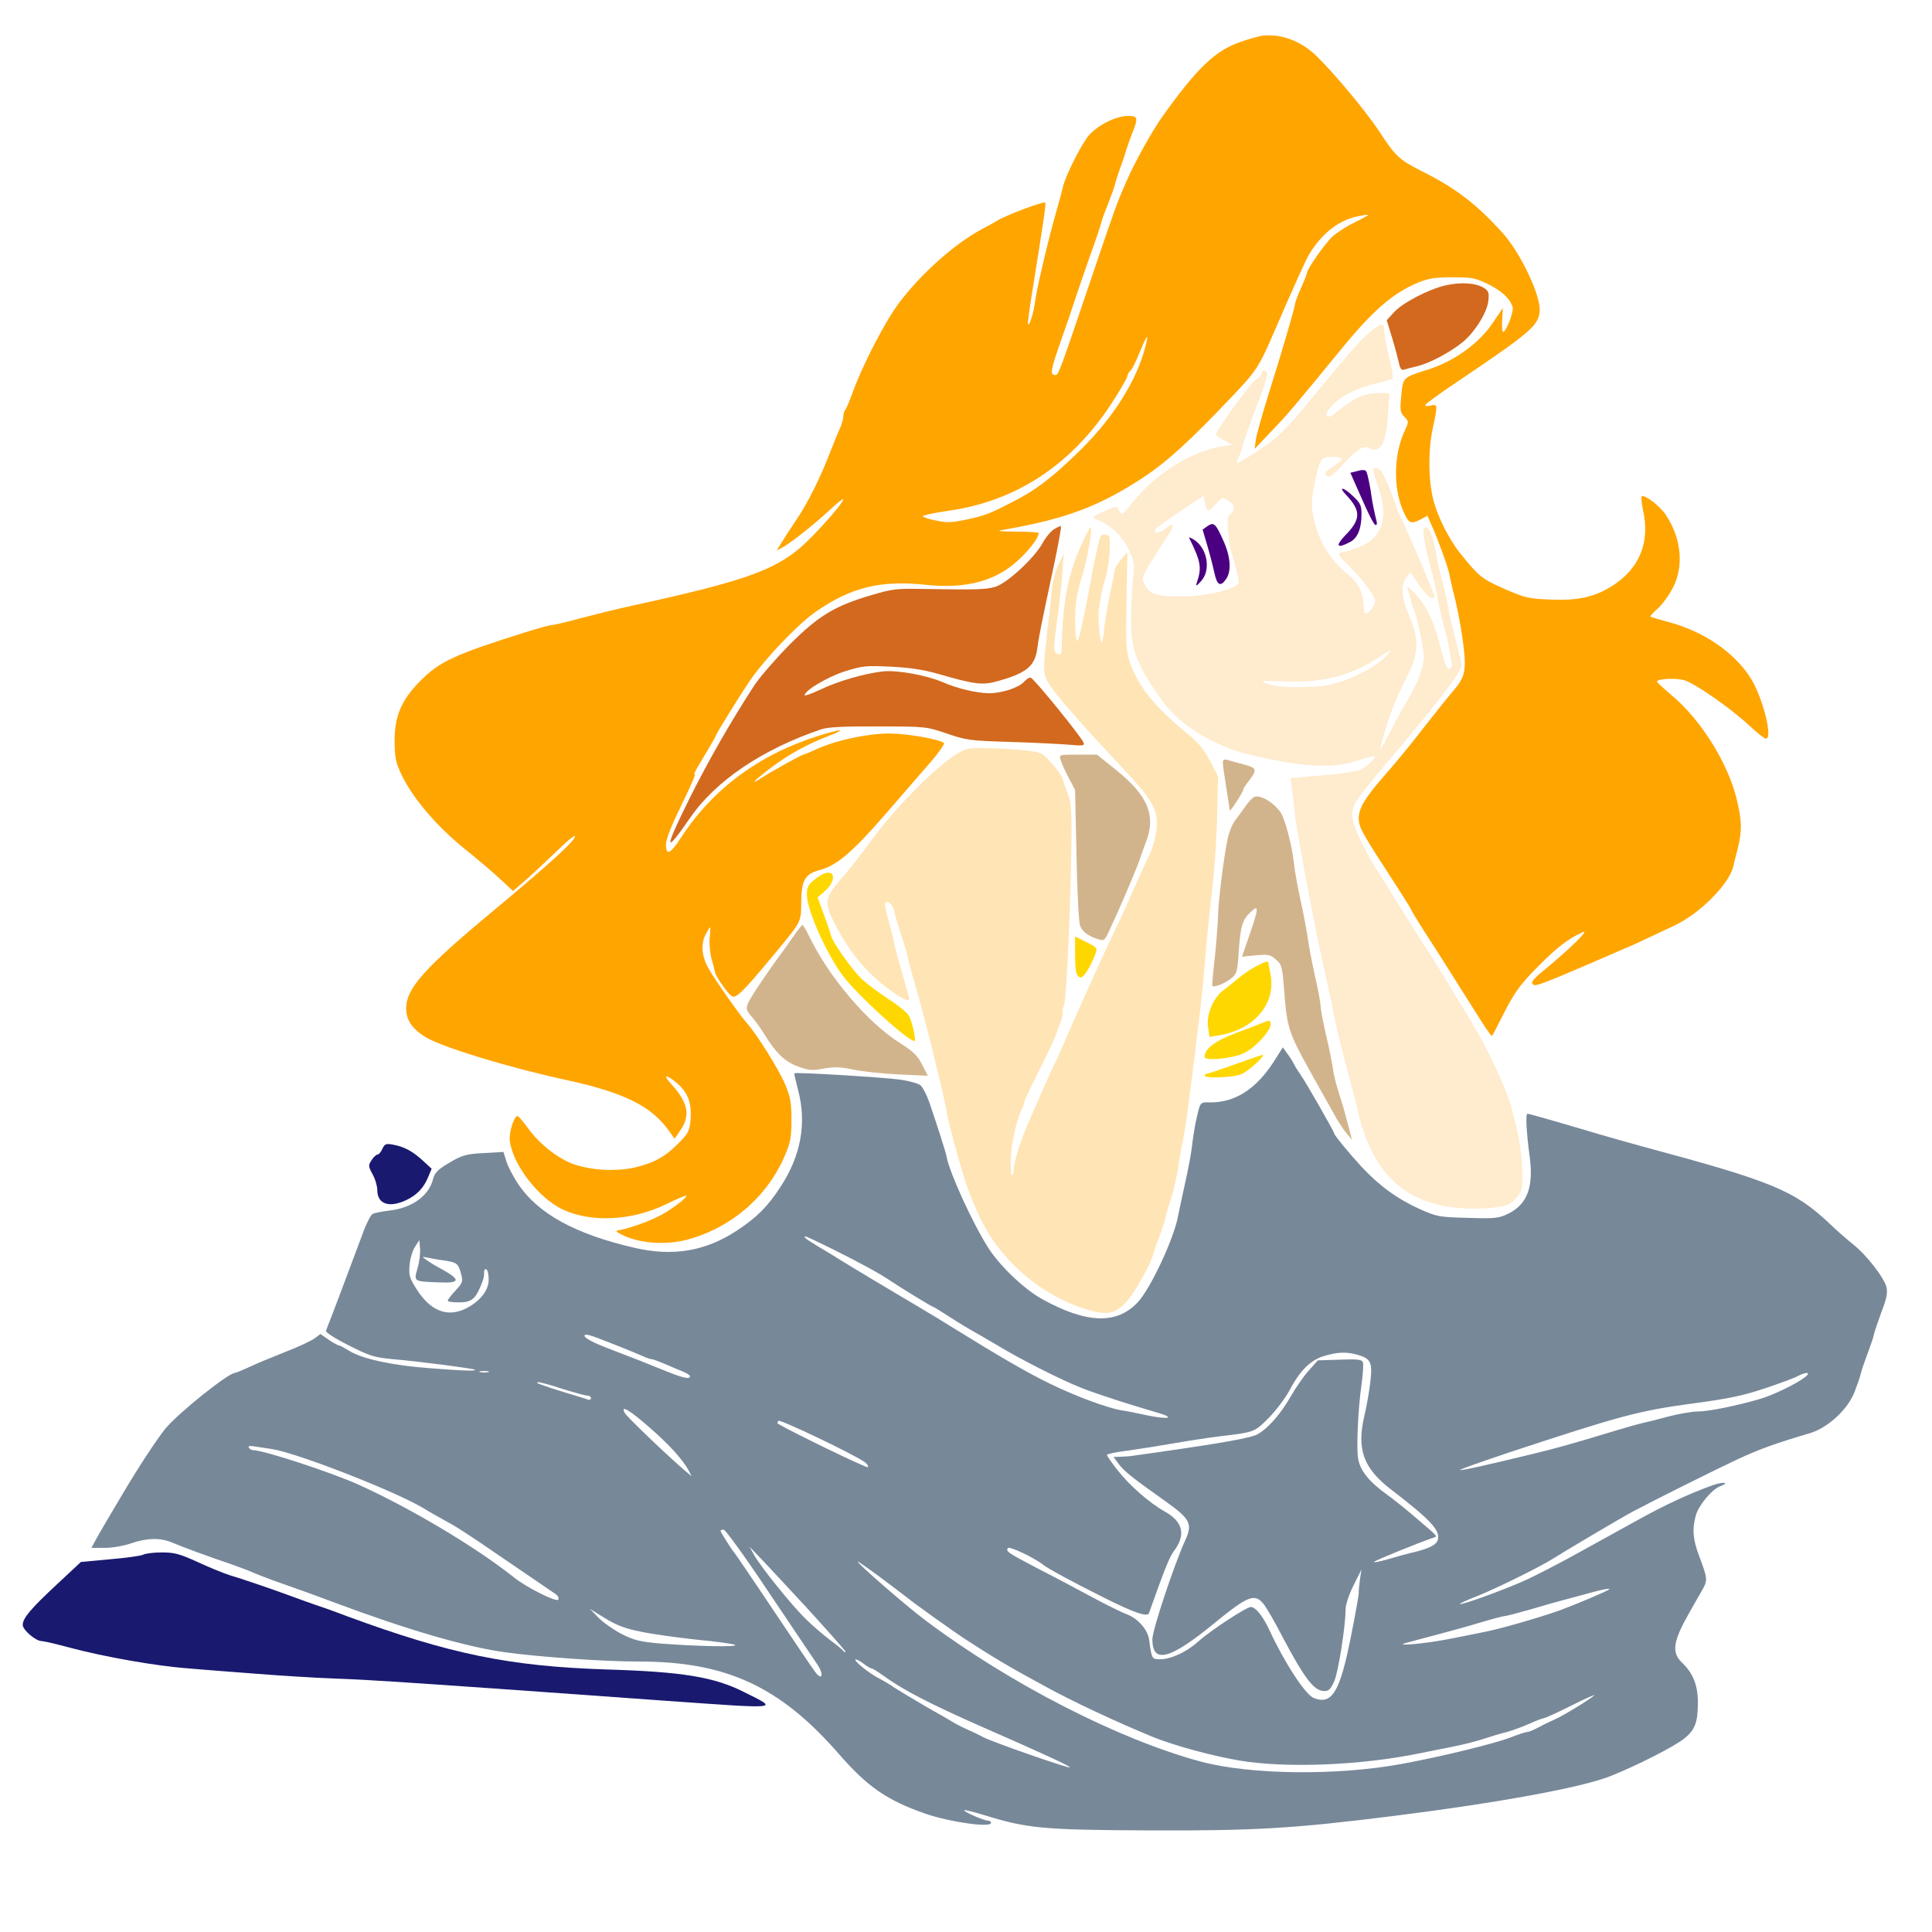 <?xml version="1.0" encoding="UTF-8" standalone="no"?>
<svg
   xmlns:dc="http://purl.org/dc/elements/1.1/"
   xmlns:cc="http://creativecommons.org/ns#"
   xmlns:rdf="http://www.w3.org/1999/02/22-rdf-syntax-ns#"
   xmlns:svg="http://www.w3.org/2000/svg"
   xmlns="http://www.w3.org/2000/svg"
   xmlns:sodipodi="http://sodipodi.sourceforge.net/DTD/sodipodi-0.dtd"
   xmlns:inkscape="http://www.inkscape.org/namespaces/inkscape"
   version="1.0"
   width="850pt"
   height="850pt"
   viewBox="0 0 850 850"
   preserveAspectRatio="xMidYMid meet"
   id="svg50"
   sodipodi:docname="35.svg"
   inkscape:version="0.92.2 5c3e80d, 2017-08-06">
  <defs
     id="defs54" />
  <sodipodi:namedview
     pagecolor="#ffffff"
     bordercolor="#666666"
     borderopacity="1"
     objecttolerance="10"
     gridtolerance="10"
     guidetolerance="10"
     inkscape:pageopacity="0"
     inkscape:pageshadow="2"
     inkscape:window-width="1920"
     inkscape:window-height="978"
     id="namedview52"
     showgrid="false"
     inkscape:zoom="0.58897835"
     inkscape:cx="824.86488"
     inkscape:cy="531.84777"
     inkscape:window-x="0"
     inkscape:window-y="1"
     inkscape:window-maximized="1"
     inkscape:current-layer="svg50" />
  <g
     transform="translate(0,850) scale(0.1,-0.1)"
     fill="#000000"
     stroke="none"
     id="g48">
    <path
       d="M0 4250 l0 -4250 4250 0 4250 0 0 4250 0 4250 -4250 0 -4250 0 0 -4250z m5733 4082 c34 -17 79 -45 100 -63 50 -41 160 -175 222 -269 57 -86 145 -176 219 -224 82 -53 156 -96 164 -96 30 0 241 -215 272 -277 8 -15 22 -40 31 -54 58 -85 73 -201 38 -279 -29 -64 -50 -83 -179 -167 -133 -87 -170 -119 -215 -188 -71 -111 -84 -245 -35 -385 12 -36 23 -72 25 -80 6 -28 65 -164 89 -205 26 -44 66 -85 66 -67 0 7 24 -3 53 -21 152 -96 365 -95 516 3 47 31 64 49 87 96 35 71 36 128 4 215 -13 35 -27 68 -32 74 -28 32 18 27 94 -11 61 -31 108 -80 144 -151 25 -51 29 -69 29 -144 0 -78 -3 -91 -36 -158 -33 -66 -34 -73 -18 -81 10 -6 23 -10 29 -10 6 0 46 -17 88 -37 122 -58 225 -174 287 -323 14 -33 19 -73 20 -147 1 -57 -1 -103 -4 -103 -4 0 -31 25 -61 56 -110 112 -282 234 -331 234 -15 0 8 -35 85 -128 81 -99 123 -163 160 -247 30 -68 31 -75 31 -220 0 -145 -1 -152 -30 -220 -24 -57 -47 -87 -120 -160 -92 -92 -129 -115 -305 -190 -36 -15 -74 -32 -85 -36 -11 -5 -51 -20 -90 -35 -38 -14 -87 -34 -110 -44 -22 -10 -76 -33 -120 -51 -101 -41 -184 -120 -205 -193 -17 -60 -7 -127 26 -185 51 -89 104 -130 194 -151 30 -7 98 -26 151 -41 53 -16 102 -29 110 -29 7 0 49 -11 93 -24 45 -13 133 -38 196 -55 271 -73 388 -116 505 -185 83 -49 271 -219 373 -336 l72 -84 0 -61 c-1 -106 -67 -329 -114 -385 -7 -8 -23 -35 -35 -60 -56 -114 -103 -155 -206 -181 -47 -12 -235 -128 -295 -184 -14 -12 -53 -37 -88 -55 -56 -30 -65 -39 -93 -96 -24 -49 -30 -72 -26 -98 9 -54 48 -156 58 -150 27 16 -22 -177 -49 -195 -19 -13 -82 -114 -82 -133 0 -28 17 -57 66 -110 44 -47 44 -47 44 -123 0 -98 -16 -130 -118 -227 l-79 -75 -134 -43 c-368 -117 -621 -181 -779 -200 -41 -5 -131 -18 -200 -30 -69 -11 -188 -25 -265 -30 -77 -5 -207 -15 -290 -21 -87 -8 -332 -13 -585 -13 -364 -1 -456 2 -565 17 -322 44 -438 70 -540 123 -89 45 -134 82 -265 214 -177 178 -259 207 -668 235 -130 9 -417 29 -637 45 -220 16 -562 41 -760 55 -198 14 -490 37 -650 51 -159 14 -333 30 -385 34 -52 5 -129 18 -170 30 -41 12 -93 25 -115 30 -90 20 -190 62 -212 88 -22 26 -31 72 -15 72 5 0 9 6 9 13 0 26 50 81 143 155 52 42 104 88 115 101 22 27 30 39 129 209 237 402 367 549 561 634 90 39 224 88 242 88 9 0 38 14 65 30 26 17 53 30 58 30 16 0 32 38 19 45 -20 13 -49 96 -49 140 0 47 20 105 44 124 13 11 16 9 22 -13 3 -14 4 -42 2 -61 -2 -19 -2 -35 2 -34 3 0 30 52 60 116 30 64 69 139 86 167 l32 50 -5 123 c-5 134 4 183 40 208 46 32 105 10 199 -75 32 -28 58 -46 58 -38 0 10 2 10 9 -1 7 -11 14 -10 40 8 33 24 142 51 209 51 l42 0 0 44 c0 50 27 95 80 135 19 14 29 18 22 9 -12 -15 -11 -20 6 -38 11 -12 27 -39 37 -61 21 -46 103 -105 193 -139 48 -19 71 -21 147 -17 85 5 179 31 213 59 26 22 13 56 -44 106 -67 60 -108 75 -394 147 -36 9 -113 29 -172 46 -59 16 -127 29 -151 29 -30 0 -53 7 -71 21 -15 12 -62 40 -104 62 -113 59 -179 103 -197 131 -26 39 -30 97 -10 137 43 83 162 217 254 286 42 31 103 77 136 102 33 24 61 46 63 47 5 3 -97 97 -173 159 -204 167 -289 264 -325 369 -53 159 2 345 140 469 101 91 345 187 625 245 28 6 113 24 190 41 77 16 158 33 180 36 103 16 329 88 446 142 66 30 80 41 107 86 41 67 132 252 137 276 2 10 12 36 23 57 11 22 38 86 62 144 23 58 48 116 55 130 8 14 34 70 58 125 41 92 75 159 138 273 50 91 174 237 264 309 81 64 118 89 210 136 49 26 152 67 165 67 25 0 92 45 110 75 10 16 33 59 52 95 59 116 210 243 268 225 12 -4 40 -3 63 0 35 7 54 20 132 102 217 229 414 301 588 215z"
       id="path4"
       style="fill:none" />
    <path
       d="M5555 8343 c-16 -2 -63 -15 -102 -29 -108 -38 -188 -116 -337 -324 -48 -67 -125 -206 -161 -290 -44 -100 -47 -110 -159 -440 -132 -390 -139 -410 -152 -410 -26 0 -22 20 22 146 25 71 56 161 68 199 13 39 42 124 65 189 24 65 44 127 46 136 2 10 15 47 30 83 14 36 28 74 30 84 2 10 13 45 25 78 12 33 23 67 25 75 2 8 13 39 24 68 30 74 28 82 -16 82 -53 0 -132 -40 -172 -85 -33 -38 -107 -185 -115 -230 -3 -13 -16 -61 -29 -107 -31 -106 -84 -329 -92 -388 -6 -52 -25 -114 -32 -107 -2 3 5 60 16 128 51 317 63 398 60 407 -4 9 -180 -57 -219 -83 -8 -5 -35 -20 -60 -33 -120 -64 -271 -199 -367 -328 -61 -82 -161 -276 -203 -394 -13 -36 -27 -69 -32 -74 -4 -6 -8 -19 -8 -29 0 -10 -6 -33 -14 -50 -8 -18 -27 -63 -42 -102 -43 -113 -100 -228 -149 -300 -25 -37 -55 -83 -67 -103 l-21 -34 23 12 c38 20 141 102 207 163 35 33 63 55 63 50 0 -17 -123 -155 -186 -210 -121 -104 -258 -152 -744 -258 -69 -15 -172 -41 -230 -56 -58 -16 -113 -29 -122 -29 -8 0 -60 -14 -114 -31 -313 -98 -382 -130 -466 -216 -82 -83 -112 -154 -112 -263 1 -71 5 -95 28 -143 47 -103 155 -231 282 -333 52 -42 121 -100 153 -130 l58 -54 49 42 c27 23 88 80 137 127 48 47 87 80 87 72 0 -20 -106 -117 -375 -341 -287 -239 -366 -328 -368 -413 -1 -53 24 -91 82 -128 69 -44 363 -134 611 -188 261 -56 382 -115 460 -222 l28 -39 26 38 c45 66 33 122 -42 204 -38 41 -21 43 26 3 49 -42 66 -88 60 -162 -4 -48 -10 -59 -49 -99 -59 -61 -110 -90 -194 -110 -80 -18 -179 -15 -262 11 -68 20 -158 89 -208 159 -22 30 -44 56 -48 56 -16 0 -39 -75 -34 -110 14 -105 124 -248 230 -300 125 -60 306 -52 458 22 49 24 89 41 89 37 0 -12 -75 -67 -126 -92 -48 -24 -128 -52 -169 -59 -19 -4 -18 -5 5 -17 72 -40 193 -51 290 -26 191 50 351 184 430 364 28 65 32 83 32 165 0 77 -5 101 -28 156 -28 66 -127 224 -169 270 -31 35 -135 182 -167 238 -31 54 -36 108 -13 152 9 17 17 30 19 30 2 0 1 -21 -2 -48 -2 -26 2 -67 9 -92 7 -25 14 -51 15 -58 3 -17 51 -87 71 -103 18 -16 46 11 167 156 145 174 140 164 141 253 0 97 17 127 78 143 77 20 145 77 290 244 76 88 167 193 203 234 35 41 61 78 57 82 -20 17 -165 42 -243 42 -96 -1 -232 -30 -315 -68 -30 -14 -57 -25 -60 -25 -8 0 -146 -77 -187 -104 -54 -35 -27 -7 45 47 77 58 157 102 250 138 90 34 59 34 -47 0 -260 -83 -463 -235 -601 -448 -46 -71 -65 -79 -65 -28 0 23 24 83 69 175 38 77 64 137 58 133 -6 -4 -1 9 10 28 35 58 83 140 83 143 0 7 100 168 149 241 68 99 216 254 295 307 153 105 282 136 479 115 183 -19 314 18 415 116 47 45 82 93 82 112 0 3 -44 6 -97 6 -89 1 -94 2 -48 10 269 47 418 104 615 235 98 66 198 157 381 350 106 111 119 131 187 289 75 174 137 312 151 335 57 94 134 154 219 169 23 5 42 7 42 5 0 -1 -28 -17 -63 -34 -34 -16 -77 -45 -96 -62 -33 -31 -111 -143 -111 -159 0 -5 -11 -32 -24 -62 -14 -29 -27 -64 -29 -78 -7 -35 -52 -190 -113 -384 -29 -93 -56 -188 -59 -210 l-5 -40 73 77 c68 70 106 115 303 356 143 175 232 253 344 299 44 18 74 23 150 23 86 0 101 -3 157 -30 60 -30 96 -63 108 -101 6 -19 -28 -109 -42 -109 -4 0 -6 24 -4 52 l3 53 -42 -62 c-61 -93 -171 -172 -287 -209 -112 -35 -110 -34 -118 -114 -6 -64 -5 -74 13 -93 21 -22 21 -22 1 -65 -46 -100 -50 -243 -8 -344 26 -62 34 -66 80 -43 l29 16 19 -43 c27 -59 73 -187 77 -212 2 -12 14 -66 28 -121 13 -55 29 -144 35 -198 13 -112 6 -138 -50 -202 -18 -21 -74 -91 -124 -155 -49 -64 -127 -159 -172 -210 -87 -99 -116 -147 -115 -191 1 -41 10 -57 175 -311 31 -48 57 -90 57 -93 0 -2 25 -44 56 -92 31 -48 67 -104 79 -123 34 -54 144 -229 182 -288 19 -30 36 -52 37 -50 2 1 27 50 56 107 45 87 68 119 144 196 87 88 135 125 200 154 32 13 -60 -76 -169 -166 -54 -44 -63 -57 -47 -66 9 -6 45 7 227 85 83 36 164 71 180 78 17 6 53 23 80 36 28 13 86 40 130 61 113 53 241 181 261 261 2 10 10 44 19 77 20 81 19 126 -6 226 -40 157 -157 343 -283 449 -36 30 -66 58 -66 61 0 13 83 17 121 6 48 -15 202 -122 285 -199 34 -32 67 -58 73 -58 33 0 -14 184 -69 270 -71 110 -205 202 -355 242 -44 12 -82 23 -84 25 -2 2 12 18 32 35 20 18 50 59 67 92 50 96 37 220 -32 322 -25 38 -95 91 -105 80 -3 -3 -1 -29 5 -57 33 -143 -13 -259 -135 -337 -78 -49 -150 -65 -272 -60 -98 4 -113 8 -204 48 -98 43 -111 54 -193 156 -51 64 -101 165 -119 239 -21 87 -22 216 -1 313 22 100 21 105 -9 98 -14 -4 -25 -3 -25 1 0 5 62 50 138 101 328 221 362 250 366 315 4 68 -84 254 -163 342 -116 128 -207 198 -360 274 -95 48 -113 65 -185 176 -59 89 -207 266 -282 336 -65 60 -150 91 -229 82z m-524 -1397 c-46 -149 -150 -305 -300 -448 -110 -105 -177 -156 -272 -204 -108 -56 -124 -62 -208 -80 -64 -14 -86 -14 -134 -4 -31 6 -57 15 -57 19 0 4 51 15 114 24 296 42 538 201 715 470 39 60 71 115 71 122 0 7 6 18 13 24 8 6 26 43 41 81 16 39 30 69 33 67 2 -3 -5 -35 -16 -71z"
       id="path6"
       style="fill:#ffa500" />
    <path
       d="M6362 7245 c-76 -17 -194 -78 -232 -122 l-29 -32 24 -78 c13 -43 26 -93 30 -111 5 -24 11 -32 23 -28 10 3 37 10 62 16 53 14 138 59 193 103 53 42 109 130 115 183 4 36 1 44 -19 57 -36 22 -97 27 -167 12z"
       id="path8"
       style="fill:#d2691e" />
    <path
       d="M6021 7033 c-47 -41 -97 -99 -304 -351 -33 -39 -78 -86 -100 -105 -53 -44 -169 -118 -174 -113 -3 2 1 14 7 26 6 12 13 31 15 42 4 20 20 65 86 241 17 43 27 82 24 87 -9 15 -25 12 -25 -5 0 -9 -10 -19 -23 -24 -20 -8 -177 -224 -177 -244 0 -3 17 -15 37 -25 l36 -19 -46 -7 c-136 -21 -294 -120 -397 -250 -41 -51 -46 -54 -54 -36 -5 11 -12 20 -16 20 -12 0 -100 -40 -100 -46 0 -2 10 -8 23 -13 54 -21 105 -71 132 -127 26 -55 27 -63 19 -139 -4 -44 -8 -123 -8 -175 -1 -129 26 -198 141 -358 74 -102 225 -195 379 -232 236 -56 367 -63 479 -26 39 13 72 22 74 20 7 -6 -32 -45 -61 -60 -14 -7 -90 -19 -168 -25 l-142 -12 7 -56 c4 -31 9 -74 11 -96 8 -83 101 -572 141 -740 14 -60 27 -122 29 -137 4 -32 43 -190 80 -326 14 -52 28 -106 30 -120 3 -15 12 -46 19 -69 70 -207 189 -314 384 -343 86 -13 207 -9 255 10 14 5 35 24 47 42 18 29 20 44 15 128 -2 52 -12 120 -20 152 -8 31 -17 67 -20 80 -17 86 -108 283 -204 438 -35 58 -73 119 -83 137 -10 17 -39 64 -65 105 -56 86 -70 108 -157 248 -36 58 -75 121 -88 140 -61 97 -109 202 -109 241 0 50 8 62 160 243 230 272 320 391 320 420 0 8 -12 58 -26 113 -15 54 -28 109 -29 123 -1 14 -14 70 -28 125 -14 55 -28 118 -31 140 -11 67 -27 105 -43 105 -19 0 -12 -54 24 -188 14 -53 27 -108 28 -122 1 -14 12 -63 24 -110 13 -46 24 -96 26 -110 2 -14 7 -39 10 -56 5 -23 3 -33 -8 -37 -11 -4 -20 19 -41 101 -28 112 -68 192 -120 240 -24 22 -28 24 -22 7 4 -11 10 -31 12 -44 3 -13 9 -31 13 -40 12 -21 42 -161 45 -203 2 -46 -24 -122 -71 -198 -22 -36 -57 -100 -78 -142 -22 -42 -40 -76 -41 -75 -5 4 28 116 52 179 14 37 43 102 65 143 51 99 53 164 9 265 -34 78 -39 137 -12 170 l18 22 37 -56 c33 -49 67 -73 67 -47 0 10 -119 288 -145 339 -9 18 -18 38 -19 45 -1 7 -17 49 -36 95 -25 60 -38 82 -52 82 -23 0 -23 1 8 -89 45 -131 14 -221 -91 -260 -31 -12 -62 -21 -70 -21 -23 0 -18 -13 16 -46 62 -58 129 -145 129 -168 0 -21 -27 -56 -43 -56 -4 0 -7 15 -8 33 -1 63 -22 103 -78 148 -67 55 -116 134 -138 223 -14 60 -15 78 -4 145 7 42 19 91 26 109 13 28 18 32 54 32 54 0 57 -11 10 -40 -41 -26 -46 -34 -27 -46 7 -5 30 13 60 46 63 70 96 92 120 79 51 -27 76 18 85 154 l6 87 -55 0 c-56 0 -108 -25 -182 -87 -41 -34 -56 -9 -18 30 42 45 108 79 189 98 42 10 78 20 80 23 3 3 -4 46 -16 96 -12 50 -21 102 -21 115 0 39 -14 36 -69 -12z m-708 -779 c3 -3 19 9 35 27 29 33 30 33 56 16 30 -20 33 -39 10 -58 -13 -10 -15 -26 -11 -74 3 -33 8 -69 11 -80 21 -72 36 -132 36 -145 0 -30 -139 -65 -255 -64 -110 0 -137 9 -159 53 -14 27 -13 31 30 102 25 41 56 89 69 108 36 49 33 69 -6 37 -28 -24 -55 -27 -47 -6 2 5 50 40 108 79 l105 70 6 -30 c4 -17 9 -32 12 -35z m787 -639 c-40 -42 -116 -86 -198 -113 -63 -20 -97 -25 -182 -25 -69 -1 -118 4 -144 14 -37 15 -33 15 82 11 171 -6 293 27 427 118 40 26 43 25 15 -5z"
       id="path10"
       style="fill:#ffebcd" />
    <path
       d="M5312 6185 l-21 -15 20 -68 c11 -37 25 -91 31 -119 12 -58 27 -67 52 -31 25 35 20 101 -13 172 -33 74 -41 80 -69 61z"
       id="path12"
       style="fill:#4b0082" />
    <path
       d="M5232 6133 c52 -105 56 -131 33 -198 -5 -16 -1 -14 19 8 44 47 29 143 -29 181 -15 10 -25 14 -23 9z"
       id="path14"
       style="fill:#4b0082" />
    <path
       d="M5973 6428 l-32 -8 30 -68 c56 -128 74 -162 82 -162 5 0 6 8 3 18 -6 23 -19 84 -21 102 -5 41 -18 106 -24 116 -4 7 -17 8 -38 2z"
       id="path16"
       style="fill:#4b0082" />
    <path
       d="M5922 6323 c67 -71 66 -108 -5 -180 -44 -46 -34 -58 22 -28 34 17 51 59 51 123 0 38 -5 49 -36 78 -42 41 -69 46 -32 7z"
       id="path18"
       style="fill:#4b0082" />
    <path
       d="M4638 6172 c-15 -9 -38 -37 -52 -63 -37 -66 -155 -175 -208 -191 -42 -12 -81 -13 -323 -9 -107 2 -131 0 -220 -27 -161 -47 -233 -90 -360 -217 -60 -61 -131 -142 -156 -180 -102 -156 -203 -333 -284 -495 -114 -230 -114 -255 0 -90 112 164 319 304 580 392 29 9 99 13 250 12 208 0 211 -1 300 -31 84 -29 102 -32 275 -37 102 -3 218 -9 259 -12 66 -6 74 -5 68 9 -10 26 -221 286 -233 286 -6 1 -19 -8 -28 -18 -24 -27 -99 -51 -155 -51 -56 1 -140 21 -204 49 -73 31 -201 54 -264 47 -83 -10 -197 -43 -274 -80 -38 -18 -69 -29 -69 -25 0 21 99 80 176 105 79 25 94 26 202 21 82 -4 144 -13 207 -31 166 -48 197 -52 267 -32 125 35 162 66 172 145 5 43 15 93 77 384 17 82 29 150 27 152 -2 2 -15 -4 -30 -13z"
       id="path20"
       style="fill:#d2691e" />
    <path
       d="M4762 6113 c-64 -141 -86 -252 -91 -465 -1 -29 -7 -33 -27 -20 -9 5 -7 41 6 137 10 72 21 168 24 215 l6 85 -25 -53 c-16 -36 -26 -78 -30 -130 -3 -42 -8 -86 -10 -97 -2 -11 -9 -71 -15 -133 -10 -105 -9 -115 10 -152 21 -41 128 -165 333 -383 146 -156 164 -197 136 -315 -7 -26 -15 -51 -19 -57 -4 -5 -31 -64 -60 -130 -29 -66 -62 -140 -74 -165 -54 -109 -195 -421 -243 -535 -14 -33 -31 -71 -38 -85 -14 -26 -70 -152 -123 -275 -35 -82 -62 -169 -62 -202 0 -13 -4 -23 -8 -23 -4 0 -6 33 -5 72 3 74 25 171 50 221 7 15 11 27 9 27 -3 0 23 55 57 123 34 68 67 136 74 153 24 58 43 117 39 121 -2 3 0 19 6 36 11 34 31 500 32 737 1 122 -2 153 -19 195 -10 28 -19 53 -20 57 -1 18 -68 99 -93 112 -20 10 -76 17 -173 22 -133 6 -147 5 -184 -14 -89 -45 -288 -245 -400 -401 -33 -46 -86 -114 -118 -150 -78 -90 -82 -109 -40 -194 65 -131 145 -228 249 -303 57 -41 84 -53 84 -38 0 3 -14 54 -31 113 -17 58 -32 115 -34 126 -1 11 -12 55 -24 98 -13 44 -20 81 -17 84 12 13 35 -8 41 -39 4 -18 18 -67 32 -108 14 -41 26 -85 28 -96 2 -12 14 -59 28 -105 35 -114 138 -529 143 -576 3 -28 47 -191 80 -298 14 -44 46 -123 72 -175 90 -182 267 -331 462 -391 91 -27 124 -21 176 34 34 35 112 175 118 211 1 6 12 38 25 71 13 33 25 71 28 85 2 14 11 44 19 68 18 54 35 128 39 167 2 17 10 64 19 105 8 41 20 118 26 170 7 52 23 181 36 285 13 105 29 249 34 320 5 72 19 209 30 305 12 96 23 253 25 349 l4 175 -36 69 c-28 53 -52 82 -107 126 -139 114 -209 203 -245 307 -17 53 -19 80 -15 272 l4 213 -26 -30 c-14 -16 -27 -38 -29 -48 -2 -10 -12 -63 -24 -118 -11 -55 -22 -121 -24 -148 -2 -26 -6 -50 -9 -53 -9 -8 -19 113 -13 148 3 18 7 44 9 58 2 14 11 50 20 80 9 30 17 84 18 120 3 60 1 65 -19 68 -19 3 -23 -5 -36 -65 -9 -37 -21 -97 -27 -133 -33 -178 -53 -270 -61 -270 -5 0 -9 41 -9 91 0 73 6 112 29 188 27 87 50 221 38 221 -2 0 -18 -30 -35 -67z"
       id="path22"
       style="fill:#ffe4b5" />
    <path
       d="M4666 5158 c3 -13 19 -48 35 -78 l29 -56 6 -284 c3 -161 10 -297 16 -313 10 -27 38 -47 85 -61 20 -6 25 -1 44 41 12 26 30 66 40 88 37 83 90 211 94 225 2 8 13 39 24 68 49 122 14 209 -128 324 l-85 68 -83 0 c-83 0 -84 0 -77 -22z"
       id="path24"
       style="fill:#d2b48c" />
    <path
       d="M5380 5144 c0 -11 7 -59 15 -109 8 -49 15 -94 15 -100 0 -11 60 80 60 92 0 3 11 21 25 38 37 49 35 56 -20 71 -27 7 -60 16 -72 20 -18 5 -23 2 -23 -12z"
       id="path26"
       style="fill:#d2b48c" />
    <path
       d="M5485 4960 c-16 -23 -40 -54 -52 -71 -12 -16 -26 -52 -32 -79 -16 -77 -42 -279 -42 -340 -1 -30 -7 -111 -14 -180 -8 -68 -13 -126 -11 -128 8 -7 54 11 81 32 27 22 29 29 35 122 8 111 16 138 54 173 35 33 34 16 -7 -103 l-33 -95 61 6 c54 5 64 3 88 -18 26 -23 29 -31 37 -140 12 -157 20 -183 108 -342 42 -75 91 -162 108 -193 16 -31 42 -70 56 -87 l26 -32 -18 70 c-10 39 -27 99 -39 135 -12 36 -24 85 -27 109 -3 24 -16 90 -30 147 -13 57 -24 115 -24 128 0 13 -11 73 -25 133 -13 60 -27 132 -30 158 -4 27 -17 101 -31 164 -14 64 -28 140 -31 171 -8 79 -40 201 -61 229 -24 32 -61 59 -92 66 -21 4 -30 -2 -55 -35z"
       id="path28"
       style="fill:#d2b48c" />
    <path
       d="M3594 4638 c-39 -30 -44 -38 -44 -74 0 -65 82 -253 156 -354 58 -80 287 -290 317 -290 10 0 -11 91 -26 114 -9 13 -49 46 -89 71 -40 26 -93 66 -117 88 -45 44 -129 162 -136 194 -2 10 -16 51 -31 91 l-27 74 25 21 c73 61 46 122 -28 65z"
       id="path30"
       style="fill:#ffd700" />
    <path
       d="M3492 4382 c-18 -26 -43 -61 -55 -77 -70 -95 -139 -199 -147 -221 -9 -22 -6 -31 18 -58 15 -18 39 -50 52 -72 52 -85 90 -123 148 -145 51 -19 64 -20 117 -10 48 8 74 7 130 -5 39 -8 128 -18 198 -21 l129 -6 -25 49 c-20 40 -39 58 -99 96 -143 91 -312 290 -399 471 -13 26 -25 47 -28 47 -4 0 -21 -22 -39 -48z"
       id="path32"
       style="fill:#d2b48c" />
    <path
       d="M4730 4306 c0 -83 6 -106 26 -106 13 0 43 49 64 105 9 23 6 27 -40 50 l-50 25 0 -74z"
       id="path34"
       style="fill:#ffd700" />
    <path
       d="M5525 4248 c-22 -11 -57 -35 -77 -52 -20 -17 -50 -41 -66 -53 -45 -34 -75 -107 -67 -161 l6 -44 42 7 c155 25 251 139 227 267 -6 28 -10 52 -10 54 0 8 -16 3 -55 -18z"
       id="path36"
       style="fill:#ffd700" />
    <path
       d="M5555 4000 c-11 -5 -64 -25 -118 -45 -94 -36 -137 -69 -137 -105 0 -20 127 -7 176 18 48 24 114 97 114 124 0 20 -5 21 -35 8z"
       id="path38"
       style="fill:#ffd700" />
    <path
       d="M5602 3826 c-76 -117 -168 -176 -274 -176 -52 0 -46 8 -69 -95 -5 -27 -12 -72 -15 -100 -3 -27 -16 -99 -30 -160 -13 -60 -27 -123 -30 -140 -16 -98 -121 -323 -178 -384 -92 -99 -226 -95 -422 14 -79 44 -185 145 -236 225 -69 108 -170 330 -183 399 -4 23 -39 131 -77 243 -11 31 -28 64 -37 72 -9 9 -50 20 -89 26 -74 10 -462 34 -467 28 -2 -2 6 -34 16 -73 39 -146 13 -290 -78 -428 -56 -86 -104 -134 -191 -191 -138 -91 -281 -115 -450 -76 -260 60 -423 149 -512 280 -21 32 -45 77 -52 100 l-13 42 -85 -5 c-69 -3 -94 -9 -135 -32 -67 -38 -82 -52 -90 -83 -18 -73 -93 -127 -192 -138 -32 -4 -65 -10 -74 -15 -8 -4 -30 -47 -47 -96 -54 -145 -126 -337 -158 -418 -3 -6 42 -35 100 -64 95 -48 112 -53 197 -61 116 -10 352 -41 358 -46 7 -7 -56 -5 -204 7 -160 12 -292 41 -347 75 -21 13 -41 24 -45 24 -5 0 -25 11 -46 25 l-37 26 -27 -20 c-16 -11 -75 -39 -133 -61 -58 -23 -128 -52 -157 -66 -28 -13 -55 -24 -59 -24 -29 0 -250 -177 -306 -245 -39 -48 -120 -172 -187 -285 -34 -58 -66 -112 -71 -120 -5 -8 -23 -39 -39 -67 l-29 -53 59 0 c34 0 84 9 116 20 69 24 128 25 179 4 44 -19 168 -65 259 -95 33 -12 74 -27 90 -34 17 -8 64 -26 105 -41 142 -50 175 -62 260 -94 321 -120 578 -195 750 -219 150 -21 449 -42 591 -41 383 0 620 -109 879 -406 127 -146 213 -205 383 -264 108 -37 287 -62 287 -40 0 6 -6 10 -14 10 -17 0 -109 40 -104 46 3 2 43 -8 89 -22 188 -58 256 -65 719 -67 469 -2 639 8 1085 64 467 59 831 126 953 176 120 48 280 130 323 165 46 37 59 71 59 157 0 77 -22 131 -69 175 -49 47 -41 95 37 231 9 17 30 52 45 79 32 54 31 57 -7 159 -28 73 -32 120 -15 180 12 44 71 115 107 128 46 18 13 21 -35 4 -101 -37 -204 -84 -323 -150 -110 -61 -122 -67 -290 -160 -58 -32 -147 -78 -197 -102 -92 -43 -293 -116 -300 -110 -2 2 34 19 79 36 80 32 277 129 328 162 47 30 315 189 358 211 100 53 355 180 453 226 98 46 174 73 320 116 80 23 170 106 199 184 12 31 24 66 26 76 2 11 15 49 29 87 14 37 28 77 30 90 3 13 18 57 33 98 22 56 27 83 22 107 -10 42 -88 143 -148 190 -26 21 -72 61 -102 90 -156 147 -251 186 -820 339 -52 14 -140 39 -195 55 -212 63 -308 90 -315 90 -9 0 -4 -86 10 -189 18 -134 -11 -210 -95 -251 -41 -20 -58 -22 -178 -18 -127 3 -135 5 -214 40 -95 43 -176 102 -253 185 -58 63 -120 139 -120 146 0 8 -128 231 -147 257 -10 14 -24 36 -31 50 -7 14 -21 35 -31 48 l-17 24 -42 -66z m-1944 -819 c111 -55 209 -108 252 -137 47 -32 191 -120 196 -120 3 0 35 -20 72 -44 37 -24 85 -53 107 -65 22 -12 69 -40 105 -61 93 -57 282 -153 370 -187 71 -28 202 -70 335 -109 79 -23 45 -30 -48 -11 -40 9 -90 19 -112 22 -65 11 -202 62 -315 117 -99 48 -218 117 -425 245 -49 31 -114 70 -143 87 -112 66 -319 190 -352 211 -19 12 -63 39 -97 59 -57 34 -72 46 -58 46 3 0 54 -24 113 -53z m-1821 -87 c-17 -59 -19 -58 98 -62 88 -4 92 11 16 54 -30 16 -64 36 -75 45 -21 15 -21 15 4 10 14 -3 46 -9 71 -12 59 -9 65 -13 77 -58 10 -35 8 -40 -24 -75 -19 -20 -34 -40 -34 -44 0 -5 22 -8 48 -8 54 0 72 13 96 70 15 37 16 41 16 66 0 8 5 12 10 9 6 -3 10 -24 10 -45 0 -50 -43 -101 -109 -131 -78 -34 -149 -4 -208 89 -31 48 -35 61 -31 106 2 28 13 64 24 81 l19 29 3 -37 c2 -21 -3 -60 -11 -87z m990 -386 c17 -8 35 -14 41 -14 5 0 29 -9 53 -19 24 -11 62 -26 83 -35 26 -11 36 -20 30 -26 -7 -7 -41 2 -100 26 -104 42 -126 51 -259 102 -63 24 -101 44 -103 54 -2 13 22 6 110 -29 62 -24 127 -51 145 -59z m3144 6 c60 -17 68 -33 58 -120 -5 -41 -16 -106 -25 -143 -37 -153 -7 -237 121 -334 168 -129 212 -176 201 -217 -6 -24 -42 -41 -126 -60 -14 -3 -56 -15 -94 -26 -38 -11 -65 -16 -60 -11 7 7 191 82 258 105 22 8 29 0 -79 92 -38 33 -93 77 -121 97 -81 58 -121 108 -129 161 -8 51 0 220 16 332 6 42 8 83 5 91 -5 12 -24 14 -102 11 l-96 -3 -40 -45 c-22 -24 -58 -76 -80 -115 -44 -76 -96 -136 -143 -164 -27 -17 -159 -40 -460 -83 -49 -7 -94 -13 -100 -14 -5 -1 -25 -2 -43 -3 l-33 -1 23 -31 c24 -32 60 -61 207 -165 108 -77 119 -99 85 -172 -49 -108 -144 -393 -144 -434 0 -110 77 -90 273 71 151 123 179 134 220 79 13 -18 48 -78 76 -133 101 -191 142 -245 188 -245 19 0 28 9 43 43 18 40 50 243 50 317 0 20 15 65 35 105 l35 70 -7 -45 c-3 -25 -6 -52 -5 -60 0 -8 -15 -93 -34 -188 -49 -248 -84 -305 -165 -272 -37 16 -128 155 -195 300 -28 60 -60 100 -81 100 -19 0 -181 -106 -231 -152 -50 -45 -119 -78 -168 -78 -36 0 -37 1 -48 84 -6 47 -50 96 -101 115 -20 7 -86 40 -148 73 -61 33 -168 90 -237 125 -139 73 -145 77 -136 92 6 10 116 -42 155 -73 21 -17 132 -77 266 -144 133 -67 194 -88 200 -69 69 194 90 246 109 272 54 71 42 129 -38 174 -71 40 -156 115 -211 185 -25 32 -45 61 -45 65 0 4 42 13 93 19 50 7 144 22 207 33 63 11 149 24 190 29 161 19 159 19 220 80 32 32 72 85 91 119 48 91 94 137 154 155 60 18 98 19 146 6z m-3823 -77 c-10 -2 -26 -2 -35 0 -10 3 -2 5 17 5 19 0 27 -2 18 -5z m5793 -22 c-40 -31 -144 -81 -202 -97 -103 -30 -224 -54 -270 -54 -25 0 -81 -10 -125 -21 -43 -12 -95 -25 -114 -29 -19 -4 -75 -20 -125 -35 -191 -58 -255 -76 -371 -104 -211 -51 -306 -72 -310 -68 -3 2 94 36 213 76 494 163 572 184 808 216 159 21 225 35 320 67 66 22 131 46 145 54 38 20 60 17 31 -5z m-5468 -51 c52 -16 101 -30 111 -30 9 0 16 -5 16 -11 0 -6 -6 -9 -12 -7 -7 3 -53 17 -103 32 -101 31 -136 44 -118 45 7 1 55 -12 106 -29z m382 -168 c90 -78 150 -145 175 -192 l13 -25 -24 20 c-67 56 -262 242 -270 258 -21 38 19 15 106 -61z m950 -155 c11 -9 17 -18 13 -22 -5 -5 -329 152 -397 192 -1 1 0 6 3 12 6 9 336 -149 381 -182z m-2610 58 c108 -16 532 -181 664 -258 41 -25 70 -41 133 -76 23 -13 103 -65 175 -115 73 -50 161 -110 195 -133 35 -24 72 -49 82 -56 11 -7 16 -18 12 -25 -7 -12 -139 53 -196 99 -167 133 -453 303 -680 406 -124 56 -421 153 -467 153 -6 0 -15 5 -18 11 -5 7 4 9 27 5 18 -3 51 -8 73 -11z m2191 -636 c104 -154 199 -296 212 -315 27 -41 19 -69 -9 -33 -11 13 -94 137 -186 274 -92 138 -170 252 -173 255 -8 8 -60 89 -60 95 0 3 6 5 14 5 8 0 99 -126 202 -281z m162 -61 c94 -103 172 -191 172 -195 0 -4 -4 -3 -8 2 -4 6 -32 29 -62 51 -30 23 -79 65 -107 93 -63 62 -196 228 -225 279 l-20 37 38 -40 c22 -22 117 -125 212 -227z m319 137 c48 -36 104 -78 123 -93 30 -25 200 -146 248 -178 134 -87 192 -122 356 -211 123 -68 320 -160 481 -226 95 -38 261 -83 380 -103 206 -34 532 -21 790 32 39 8 104 21 145 29 41 8 102 23 135 34 33 11 80 25 105 31 25 7 69 23 98 36 29 13 57 24 62 24 6 0 61 25 123 56 61 31 108 51 102 46 -17 -17 -138 -91 -175 -107 -19 -8 -52 -24 -72 -35 -20 -11 -42 -20 -49 -20 -7 0 -40 -11 -73 -24 -67 -26 -297 -83 -476 -116 -285 -53 -668 -49 -888 10 -360 97 -839 342 -1209 620 -87 65 -311 260 -299 260 2 0 44 -29 93 -65z m3212 -58 c-9 -8 -149 -67 -214 -91 -93 -33 -256 -80 -330 -95 -33 -7 -100 -20 -150 -30 -96 -20 -248 -35 -205 -21 14 4 72 20 130 35 58 15 148 40 201 56 53 16 102 29 109 29 7 0 56 13 109 28 53 16 128 37 166 47 39 10 90 24 115 31 44 12 78 18 69 11z m-4258 -186 c52 -11 162 -26 246 -35 84 -8 159 -18 167 -23 17 -10 -174 -6 -326 6 -92 8 -117 14 -173 42 -36 19 -82 51 -103 73 l-37 38 66 -41 c51 -31 88 -46 160 -60z m979 -141 c14 -11 29 -20 34 -20 4 0 29 -15 55 -34 84 -61 204 -123 426 -221 288 -126 397 -177 392 -181 -6 -5 -347 114 -383 134 -10 6 -39 20 -64 31 -25 11 -52 25 -60 30 -8 5 -64 38 -125 72 -60 35 -123 73 -140 84 -16 12 -47 30 -68 41 -43 21 -118 83 -102 83 6 0 21 -8 35 -19z"
       id="path40"
       style="fill:#778899" />
    <path
       d="M5435 3818 c-60 -22 -116 -40 -122 -41 -7 0 -13 -4 -13 -9 0 -14 130 -9 164 7 33 16 109 86 90 84 -5 -1 -58 -19 -119 -41z"
       id="path42"
       style="fill:#ffd700" />
    <path
       d="M1682 3445 c-6 -14 -16 -25 -22 -25 -5 0 -17 -11 -25 -24 -15 -22 -15 -27 4 -62 12 -21 21 -53 21 -70 0 -61 51 -79 125 -45 48 22 79 54 99 103 l15 36 -39 36 c-46 42 -82 61 -131 70 -31 6 -37 3 -47 -19z"
       id="path44"
       style="fill:#191970" />
    <path
       d="M630 1660 c-9 -5 -74 -14 -145 -20 l-129 -12 -104 -97 c-116 -108 -152 -150 -152 -180 0 -22 57 -71 83 -71 9 0 65 -13 124 -29 150 -40 380 -81 520 -91 65 -6 201 -16 303 -24 102 -8 257 -18 345 -21 152 -5 420 -23 1458 -98 510 -36 494 -38 342 38 -132 67 -272 90 -605 100 -431 14 -692 68 -1145 235 -60 23 -123 45 -139 50 -16 5 -59 21 -95 34 -97 36 -230 81 -281 96 -25 8 -87 33 -139 57 -81 37 -103 43 -160 43 -36 0 -73 -5 -81 -10z"
       id="path46"
       style="fill:#191970" />
  </g>
</svg>
